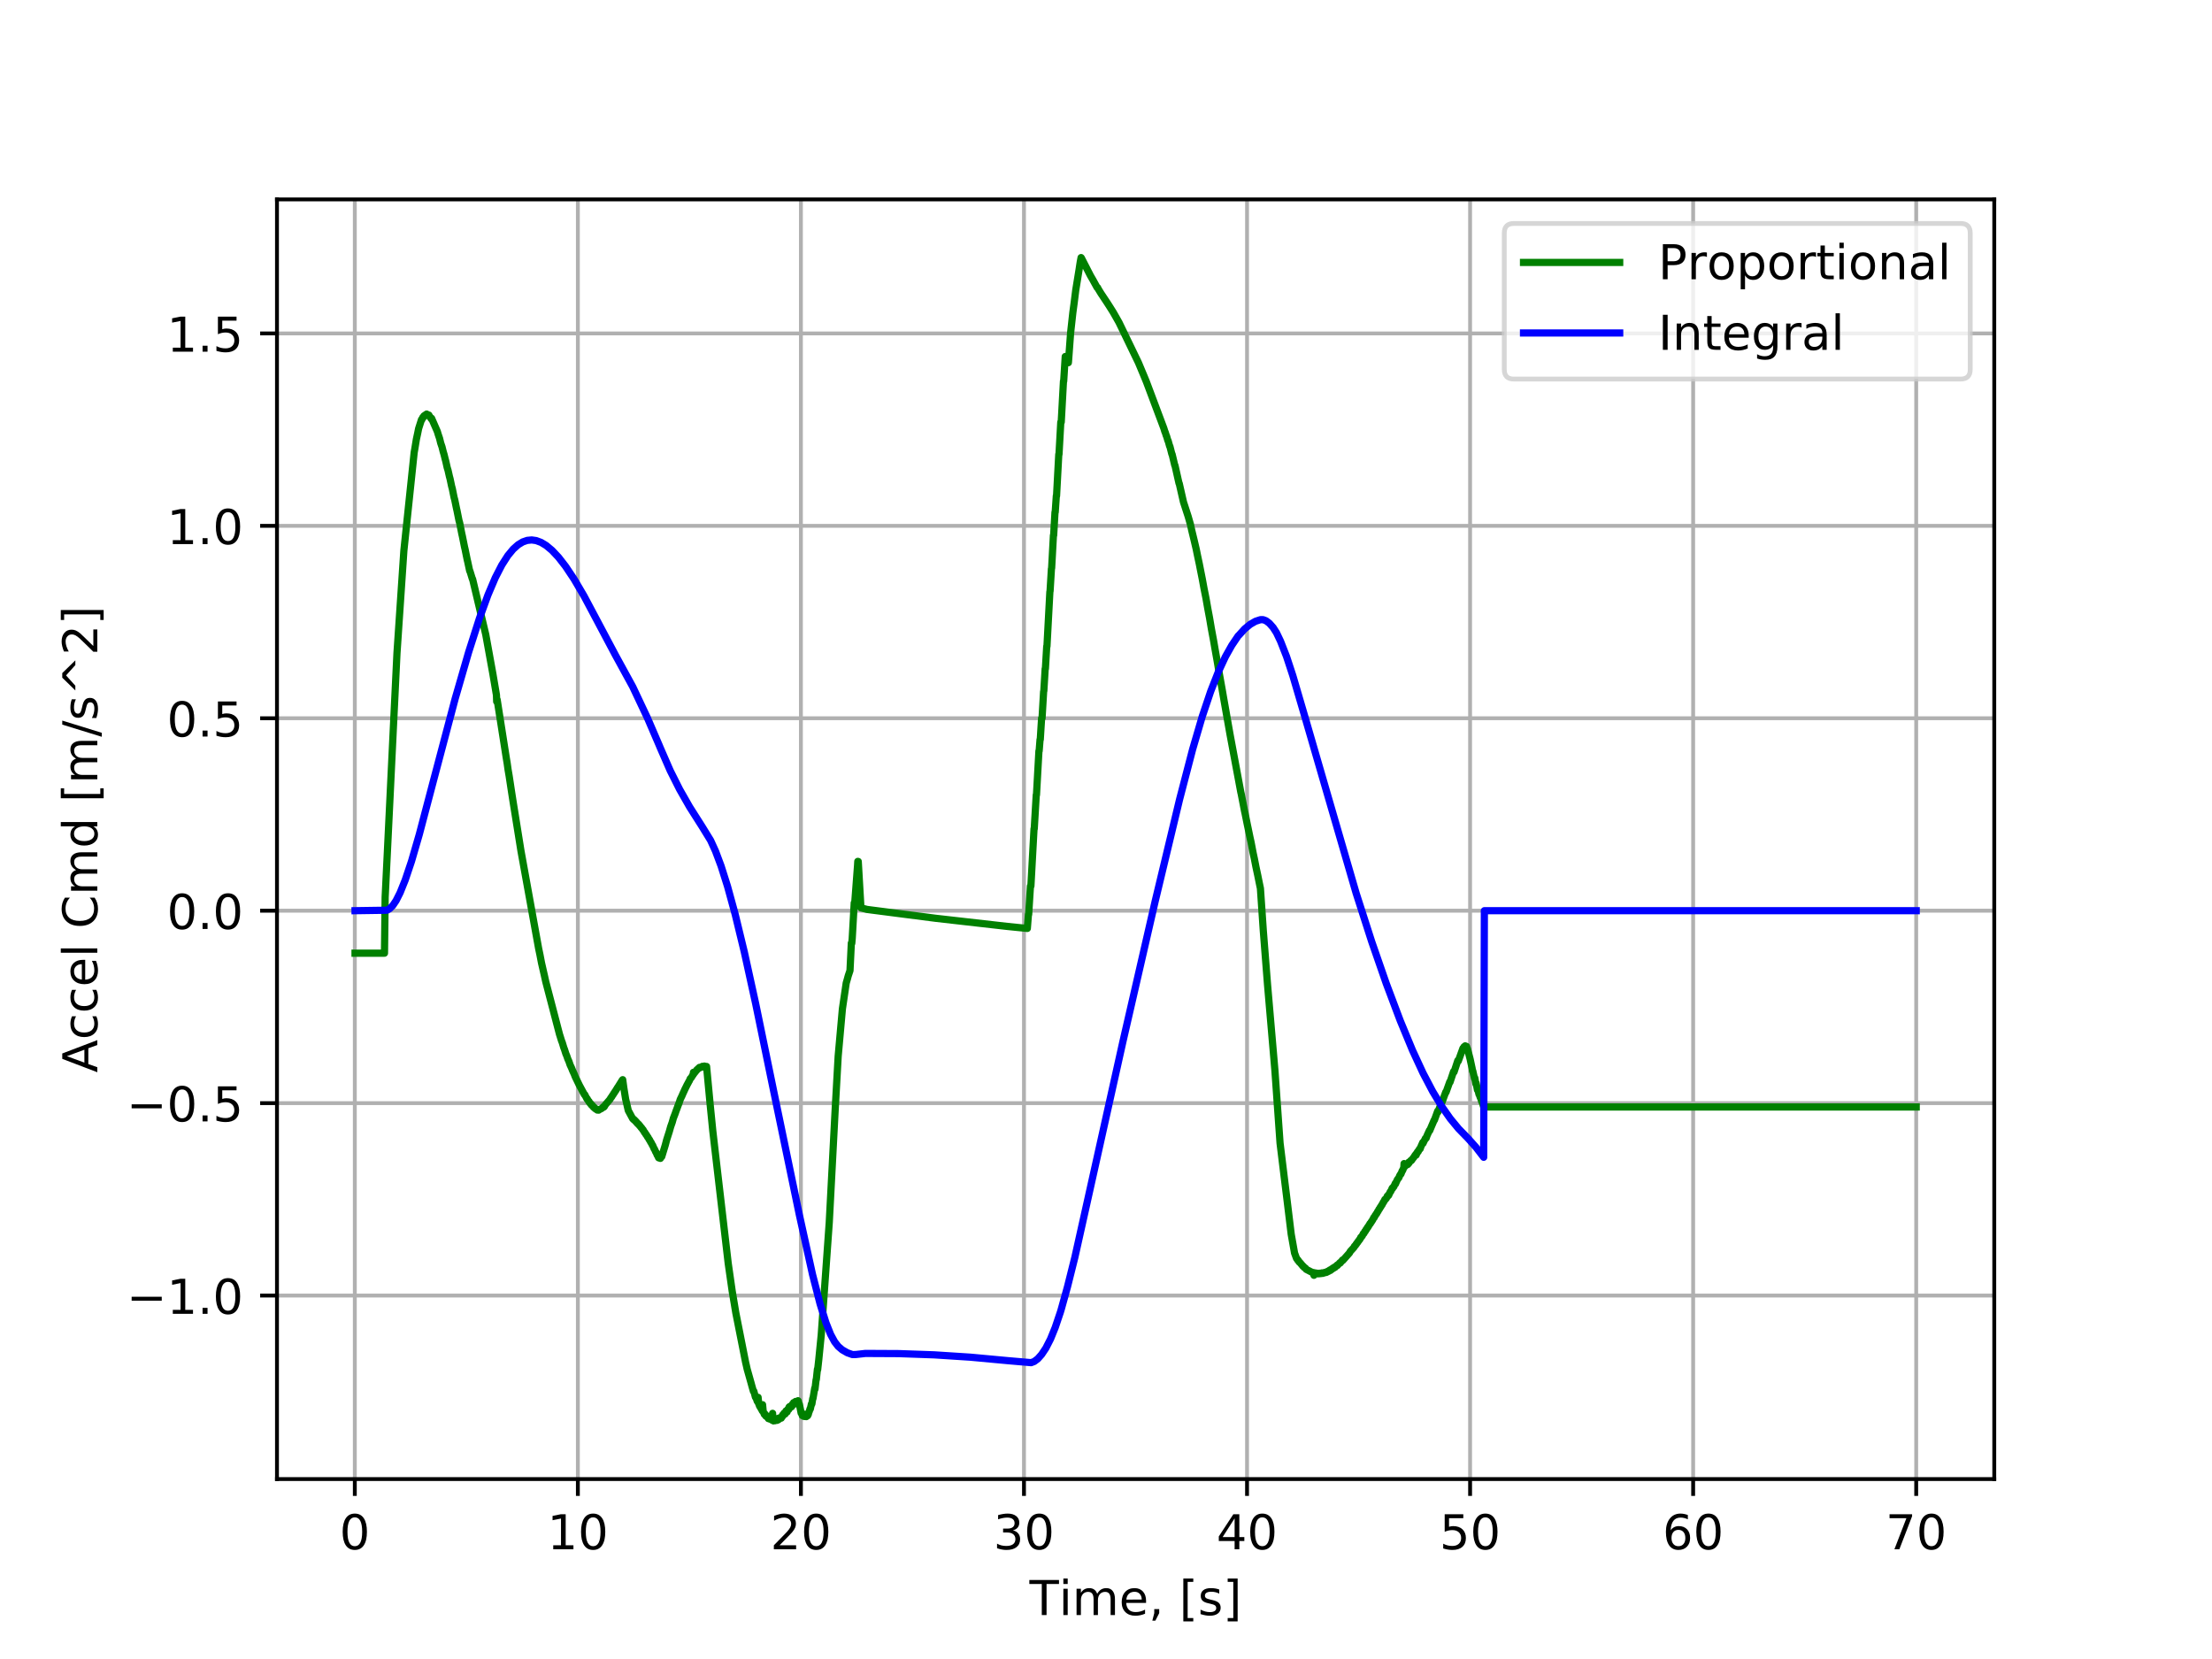 <?xml version="1.0" encoding="utf-8" standalone="no"?>
<!DOCTYPE svg PUBLIC "-//W3C//DTD SVG 1.1//EN"
  "http://www.w3.org/Graphics/SVG/1.1/DTD/svg11.dtd">
<!-- Created with matplotlib (http://matplotlib.org/) -->
<svg height="345pt" version="1.1" viewBox="0 0 460 345" width="460pt" xmlns="http://www.w3.org/2000/svg" xmlns:xlink="http://www.w3.org/1999/xlink">
 <defs>
  <style type="text/css">
*{stroke-linecap:butt;stroke-linejoin:round;}
  </style>
 </defs>
 <g id="figure_1">
  <g id="patch_1">
   <path d="M 0 345.6 
L 460.8 345.6 
L 460.8 0 
L 0 0 
z
" style="fill:#ffffff;"/>
  </g>
  <g id="axes_1">
   <g id="patch_2">
    <path d="M 57.6 307.584 
L 414.72 307.584 
L 414.72 41.472 
L 57.6 41.472 
z
" style="fill:#ffffff;"/>
   </g>
   <g id="matplotlib.axis_1">
    <g id="xtick_1">
     <g id="line2d_1">
      <path clip-path="url(#p15a2ce42c5)" d="M 73.786 307.584 
L 73.786 41.472 
" style="fill:none;stroke:#b0b0b0;stroke-linecap:square;stroke-width:0.8;"/>
     </g>
     <g id="line2d_2">
      <defs>
       <path d="M 0 0 
L 0 3.5 
" id="m5e28406393" style="stroke:#000000;stroke-width:0.8;"/>
      </defs>
      <g>
       <use style="stroke:#000000;stroke-width:0.8;" x="73.786" xlink:href="#m5e28406393" y="307.584"/>
      </g>
     </g>
     <g id="text_1">
      <!-- 0 -->
      <defs>
       <path d="M 31.781 66.406 
Q 24.172 66.406 20.328 58.906 
Q 16.5 51.422 16.5 36.375 
Q 16.5 21.391 20.328 13.891 
Q 24.172 6.391 31.781 6.391 
Q 39.453 6.391 43.281 13.891 
Q 47.125 21.391 47.125 36.375 
Q 47.125 51.422 43.281 58.906 
Q 39.453 66.406 31.781 66.406 
z
M 31.781 74.219 
Q 44.047 74.219 50.516 64.516 
Q 56.984 54.828 56.984 36.375 
Q 56.984 17.969 50.516 8.266 
Q 44.047 -1.422 31.781 -1.422 
Q 19.531 -1.422 13.062 8.266 
Q 6.594 17.969 6.594 36.375 
Q 6.594 54.828 13.062 64.516 
Q 19.531 74.219 31.781 74.219 
z
" id="DejaVuSans-30"/>
      </defs>
      <g transform="translate(70.605 322.182)scale(0.1 -0.1)">
       <use xlink:href="#DejaVuSans-30"/>
      </g>
     </g>
    </g>
    <g id="xtick_2">
     <g id="line2d_3">
      <path clip-path="url(#p15a2ce42c5)" d="M 120.172 307.584 
L 120.172 41.472 
" style="fill:none;stroke:#b0b0b0;stroke-linecap:square;stroke-width:0.8;"/>
     </g>
     <g id="line2d_4">
      <g>
       <use style="stroke:#000000;stroke-width:0.8;" x="120.172" xlink:href="#m5e28406393" y="307.584"/>
      </g>
     </g>
     <g id="text_2">
      <!-- 10 -->
      <defs>
       <path d="M 12.406 8.297 
L 28.516 8.297 
L 28.516 63.922 
L 10.984 60.406 
L 10.984 69.391 
L 28.422 72.906 
L 38.281 72.906 
L 38.281 8.297 
L 54.391 8.297 
L 54.391 0 
L 12.406 0 
z
" id="DejaVuSans-31"/>
      </defs>
      <g transform="translate(113.81 322.182)scale(0.1 -0.1)">
       <use xlink:href="#DejaVuSans-31"/>
       <use x="63.623" xlink:href="#DejaVuSans-30"/>
      </g>
     </g>
    </g>
    <g id="xtick_3">
     <g id="line2d_5">
      <path clip-path="url(#p15a2ce42c5)" d="M 166.558 307.584 
L 166.558 41.472 
" style="fill:none;stroke:#b0b0b0;stroke-linecap:square;stroke-width:0.8;"/>
     </g>
     <g id="line2d_6">
      <g>
       <use style="stroke:#000000;stroke-width:0.8;" x="166.558" xlink:href="#m5e28406393" y="307.584"/>
      </g>
     </g>
     <g id="text_3">
      <!-- 20 -->
      <defs>
       <path d="M 19.188 8.297 
L 53.609 8.297 
L 53.609 0 
L 7.328 0 
L 7.328 8.297 
Q 12.938 14.109 22.625 23.891 
Q 32.328 33.688 34.812 36.531 
Q 39.547 41.844 41.422 45.531 
Q 43.312 49.219 43.312 52.781 
Q 43.312 58.594 39.234 62.25 
Q 35.156 65.922 28.609 65.922 
Q 23.969 65.922 18.812 64.312 
Q 13.672 62.703 7.812 59.422 
L 7.812 69.391 
Q 13.766 71.781 18.938 73 
Q 24.125 74.219 28.422 74.219 
Q 39.75 74.219 46.484 68.547 
Q 53.219 62.891 53.219 53.422 
Q 53.219 48.922 51.531 44.891 
Q 49.859 40.875 45.406 35.406 
Q 44.188 33.984 37.641 27.219 
Q 31.109 20.453 19.188 8.297 
z
" id="DejaVuSans-32"/>
      </defs>
      <g transform="translate(160.196 322.182)scale(0.1 -0.1)">
       <use xlink:href="#DejaVuSans-32"/>
       <use x="63.623" xlink:href="#DejaVuSans-30"/>
      </g>
     </g>
    </g>
    <g id="xtick_4">
     <g id="line2d_7">
      <path clip-path="url(#p15a2ce42c5)" d="M 212.944 307.584 
L 212.944 41.472 
" style="fill:none;stroke:#b0b0b0;stroke-linecap:square;stroke-width:0.8;"/>
     </g>
     <g id="line2d_8">
      <g>
       <use style="stroke:#000000;stroke-width:0.8;" x="212.944" xlink:href="#m5e28406393" y="307.584"/>
      </g>
     </g>
     <g id="text_4">
      <!-- 30 -->
      <defs>
       <path d="M 40.578 39.312 
Q 47.656 37.797 51.625 33 
Q 55.609 28.219 55.609 21.188 
Q 55.609 10.406 48.188 4.484 
Q 40.766 -1.422 27.094 -1.422 
Q 22.516 -1.422 17.656 -0.516 
Q 12.797 0.391 7.625 2.203 
L 7.625 11.719 
Q 11.719 9.328 16.594 8.109 
Q 21.484 6.891 26.812 6.891 
Q 36.078 6.891 40.938 10.547 
Q 45.797 14.203 45.797 21.188 
Q 45.797 27.641 41.281 31.266 
Q 36.766 34.906 28.719 34.906 
L 20.219 34.906 
L 20.219 43.016 
L 29.109 43.016 
Q 36.375 43.016 40.234 45.922 
Q 44.094 48.828 44.094 54.297 
Q 44.094 59.906 40.109 62.906 
Q 36.141 65.922 28.719 65.922 
Q 24.656 65.922 20.016 65.031 
Q 15.375 64.156 9.812 62.312 
L 9.812 71.094 
Q 15.438 72.656 20.344 73.438 
Q 25.25 74.219 29.594 74.219 
Q 40.828 74.219 47.359 69.109 
Q 53.906 64.016 53.906 55.328 
Q 53.906 49.266 50.438 45.094 
Q 46.969 40.922 40.578 39.312 
z
" id="DejaVuSans-33"/>
      </defs>
      <g transform="translate(206.581 322.182)scale(0.1 -0.1)">
       <use xlink:href="#DejaVuSans-33"/>
       <use x="63.623" xlink:href="#DejaVuSans-30"/>
      </g>
     </g>
    </g>
    <g id="xtick_5">
     <g id="line2d_9">
      <path clip-path="url(#p15a2ce42c5)" d="M 259.33 307.584 
L 259.33 41.472 
" style="fill:none;stroke:#b0b0b0;stroke-linecap:square;stroke-width:0.8;"/>
     </g>
     <g id="line2d_10">
      <g>
       <use style="stroke:#000000;stroke-width:0.8;" x="259.33" xlink:href="#m5e28406393" y="307.584"/>
      </g>
     </g>
     <g id="text_5">
      <!-- 40 -->
      <defs>
       <path d="M 37.797 64.312 
L 12.891 25.391 
L 37.797 25.391 
z
M 35.203 72.906 
L 47.609 72.906 
L 47.609 25.391 
L 58.016 25.391 
L 58.016 17.188 
L 47.609 17.188 
L 47.609 0 
L 37.797 0 
L 37.797 17.188 
L 4.891 17.188 
L 4.891 26.703 
z
" id="DejaVuSans-34"/>
      </defs>
      <g transform="translate(252.967 322.182)scale(0.1 -0.1)">
       <use xlink:href="#DejaVuSans-34"/>
       <use x="63.623" xlink:href="#DejaVuSans-30"/>
      </g>
     </g>
    </g>
    <g id="xtick_6">
     <g id="line2d_11">
      <path clip-path="url(#p15a2ce42c5)" d="M 305.716 307.584 
L 305.716 41.472 
" style="fill:none;stroke:#b0b0b0;stroke-linecap:square;stroke-width:0.8;"/>
     </g>
     <g id="line2d_12">
      <g>
       <use style="stroke:#000000;stroke-width:0.8;" x="305.716" xlink:href="#m5e28406393" y="307.584"/>
      </g>
     </g>
     <g id="text_6">
      <!-- 50 -->
      <defs>
       <path d="M 10.797 72.906 
L 49.516 72.906 
L 49.516 64.594 
L 19.828 64.594 
L 19.828 46.734 
Q 21.969 47.469 24.109 47.828 
Q 26.266 48.188 28.422 48.188 
Q 40.625 48.188 47.75 41.5 
Q 54.891 34.812 54.891 23.391 
Q 54.891 11.625 47.562 5.094 
Q 40.234 -1.422 26.906 -1.422 
Q 22.312 -1.422 17.547 -0.641 
Q 12.797 0.141 7.719 1.703 
L 7.719 11.625 
Q 12.109 9.234 16.797 8.062 
Q 21.484 6.891 26.703 6.891 
Q 35.156 6.891 40.078 11.328 
Q 45.016 15.766 45.016 23.391 
Q 45.016 31 40.078 35.438 
Q 35.156 39.891 26.703 39.891 
Q 22.75 39.891 18.812 39.016 
Q 14.891 38.141 10.797 36.281 
z
" id="DejaVuSans-35"/>
      </defs>
      <g transform="translate(299.353 322.182)scale(0.1 -0.1)">
       <use xlink:href="#DejaVuSans-35"/>
       <use x="63.623" xlink:href="#DejaVuSans-30"/>
      </g>
     </g>
    </g>
    <g id="xtick_7">
     <g id="line2d_13">
      <path clip-path="url(#p15a2ce42c5)" d="M 352.101 307.584 
L 352.101 41.472 
" style="fill:none;stroke:#b0b0b0;stroke-linecap:square;stroke-width:0.8;"/>
     </g>
     <g id="line2d_14">
      <g>
       <use style="stroke:#000000;stroke-width:0.8;" x="352.101" xlink:href="#m5e28406393" y="307.584"/>
      </g>
     </g>
     <g id="text_7">
      <!-- 60 -->
      <defs>
       <path d="M 33.016 40.375 
Q 26.375 40.375 22.484 35.828 
Q 18.609 31.297 18.609 23.391 
Q 18.609 15.531 22.484 10.953 
Q 26.375 6.391 33.016 6.391 
Q 39.656 6.391 43.531 10.953 
Q 47.406 15.531 47.406 23.391 
Q 47.406 31.297 43.531 35.828 
Q 39.656 40.375 33.016 40.375 
z
M 52.594 71.297 
L 52.594 62.312 
Q 48.875 64.062 45.094 64.984 
Q 41.312 65.922 37.594 65.922 
Q 27.828 65.922 22.672 59.328 
Q 17.531 52.734 16.797 39.406 
Q 19.672 43.656 24.016 45.922 
Q 28.375 48.188 33.594 48.188 
Q 44.578 48.188 50.953 41.516 
Q 57.328 34.859 57.328 23.391 
Q 57.328 12.156 50.688 5.359 
Q 44.047 -1.422 33.016 -1.422 
Q 20.359 -1.422 13.672 8.266 
Q 6.984 17.969 6.984 36.375 
Q 6.984 53.656 15.188 63.938 
Q 23.391 74.219 37.203 74.219 
Q 40.922 74.219 44.703 73.484 
Q 48.484 72.75 52.594 71.297 
z
" id="DejaVuSans-36"/>
      </defs>
      <g transform="translate(345.739 322.182)scale(0.1 -0.1)">
       <use xlink:href="#DejaVuSans-36"/>
       <use x="63.623" xlink:href="#DejaVuSans-30"/>
      </g>
     </g>
    </g>
    <g id="xtick_8">
     <g id="line2d_15">
      <path clip-path="url(#p15a2ce42c5)" d="M 398.487 307.584 
L 398.487 41.472 
" style="fill:none;stroke:#b0b0b0;stroke-linecap:square;stroke-width:0.8;"/>
     </g>
     <g id="line2d_16">
      <g>
       <use style="stroke:#000000;stroke-width:0.8;" x="398.487" xlink:href="#m5e28406393" y="307.584"/>
      </g>
     </g>
     <g id="text_8">
      <!-- 70 -->
      <defs>
       <path d="M 8.203 72.906 
L 55.078 72.906 
L 55.078 68.703 
L 28.609 0 
L 18.312 0 
L 43.219 64.594 
L 8.203 64.594 
z
" id="DejaVuSans-37"/>
      </defs>
      <g transform="translate(392.125 322.182)scale(0.1 -0.1)">
       <use xlink:href="#DejaVuSans-37"/>
       <use x="63.623" xlink:href="#DejaVuSans-30"/>
      </g>
     </g>
    </g>
    <g id="text_9">
     <!-- Time, [s] -->
     <defs>
      <path d="M -0.297 72.906 
L 61.375 72.906 
L 61.375 64.594 
L 35.5 64.594 
L 35.5 0 
L 25.594 0 
L 25.594 64.594 
L -0.297 64.594 
z
" id="DejaVuSans-54"/>
      <path d="M 9.422 54.688 
L 18.406 54.688 
L 18.406 0 
L 9.422 0 
z
M 9.422 75.984 
L 18.406 75.984 
L 18.406 64.594 
L 9.422 64.594 
z
" id="DejaVuSans-69"/>
      <path d="M 52 44.188 
Q 55.375 50.25 60.062 53.125 
Q 64.75 56 71.094 56 
Q 79.641 56 84.281 50.016 
Q 88.922 44.047 88.922 33.016 
L 88.922 0 
L 79.891 0 
L 79.891 32.719 
Q 79.891 40.578 77.094 44.375 
Q 74.312 48.188 68.609 48.188 
Q 61.625 48.188 57.562 43.547 
Q 53.516 38.922 53.516 30.906 
L 53.516 0 
L 44.484 0 
L 44.484 32.719 
Q 44.484 40.625 41.703 44.406 
Q 38.922 48.188 33.109 48.188 
Q 26.219 48.188 22.156 43.531 
Q 18.109 38.875 18.109 30.906 
L 18.109 0 
L 9.078 0 
L 9.078 54.688 
L 18.109 54.688 
L 18.109 46.188 
Q 21.188 51.219 25.484 53.609 
Q 29.781 56 35.688 56 
Q 41.656 56 45.828 52.969 
Q 50 49.953 52 44.188 
z
" id="DejaVuSans-6d"/>
      <path d="M 56.203 29.594 
L 56.203 25.203 
L 14.891 25.203 
Q 15.484 15.922 20.484 11.062 
Q 25.484 6.203 34.422 6.203 
Q 39.594 6.203 44.453 7.469 
Q 49.312 8.734 54.109 11.281 
L 54.109 2.781 
Q 49.266 0.734 44.188 -0.344 
Q 39.109 -1.422 33.891 -1.422 
Q 20.797 -1.422 13.156 6.188 
Q 5.516 13.812 5.516 26.812 
Q 5.516 40.234 12.766 48.109 
Q 20.016 56 32.328 56 
Q 43.359 56 49.781 48.891 
Q 56.203 41.797 56.203 29.594 
z
M 47.219 32.234 
Q 47.125 39.594 43.094 43.984 
Q 39.062 48.391 32.422 48.391 
Q 24.906 48.391 20.391 44.141 
Q 15.875 39.891 15.188 32.172 
z
" id="DejaVuSans-65"/>
      <path d="M 11.719 12.406 
L 22.016 12.406 
L 22.016 4 
L 14.016 -11.625 
L 7.719 -11.625 
L 11.719 4 
z
" id="DejaVuSans-2c"/>
      <path id="DejaVuSans-20"/>
      <path d="M 8.594 75.984 
L 29.297 75.984 
L 29.297 69 
L 17.578 69 
L 17.578 -6.203 
L 29.297 -6.203 
L 29.297 -13.188 
L 8.594 -13.188 
z
" id="DejaVuSans-5b"/>
      <path d="M 44.281 53.078 
L 44.281 44.578 
Q 40.484 46.531 36.375 47.5 
Q 32.281 48.484 27.875 48.484 
Q 21.188 48.484 17.844 46.438 
Q 14.5 44.391 14.5 40.281 
Q 14.5 37.156 16.891 35.375 
Q 19.281 33.594 26.516 31.984 
L 29.594 31.297 
Q 39.156 29.25 43.188 25.516 
Q 47.219 21.781 47.219 15.094 
Q 47.219 7.469 41.188 3.016 
Q 35.156 -1.422 24.609 -1.422 
Q 20.219 -1.422 15.453 -0.562 
Q 10.688 0.297 5.422 2 
L 5.422 11.281 
Q 10.406 8.688 15.234 7.391 
Q 20.062 6.109 24.812 6.109 
Q 31.156 6.109 34.562 8.281 
Q 37.984 10.453 37.984 14.406 
Q 37.984 18.062 35.516 20.016 
Q 33.062 21.969 24.703 23.781 
L 21.578 24.516 
Q 13.234 26.266 9.516 29.906 
Q 5.812 33.547 5.812 39.891 
Q 5.812 47.609 11.281 51.797 
Q 16.75 56 26.812 56 
Q 31.781 56 36.172 55.266 
Q 40.578 54.547 44.281 53.078 
z
" id="DejaVuSans-73"/>
      <path d="M 30.422 75.984 
L 30.422 -13.188 
L 9.719 -13.188 
L 9.719 -6.203 
L 21.391 -6.203 
L 21.391 69 
L 9.719 69 
L 9.719 75.984 
z
" id="DejaVuSans-5d"/>
     </defs>
     <g transform="translate(214.088 335.861)scale(0.1 -0.1)">
      <use xlink:href="#DejaVuSans-54"/>
      <use x="61.037" xlink:href="#DejaVuSans-69"/>
      <use x="88.82" xlink:href="#DejaVuSans-6d"/>
      <use x="186.232" xlink:href="#DejaVuSans-65"/>
      <use x="247.756" xlink:href="#DejaVuSans-2c"/>
      <use x="279.543" xlink:href="#DejaVuSans-20"/>
      <use x="311.33" xlink:href="#DejaVuSans-5b"/>
      <use x="350.344" xlink:href="#DejaVuSans-73"/>
      <use x="402.443" xlink:href="#DejaVuSans-5d"/>
     </g>
    </g>
   </g>
   <g id="matplotlib.axis_2">
    <g id="ytick_1">
     <g id="line2d_17">
      <path clip-path="url(#p15a2ce42c5)" d="M 57.6 269.418 
L 414.72 269.418 
" style="fill:none;stroke:#b0b0b0;stroke-linecap:square;stroke-width:0.8;"/>
     </g>
     <g id="line2d_18">
      <defs>
       <path d="M 0 0 
L -3.5 0 
" id="m81b549d49e" style="stroke:#000000;stroke-width:0.8;"/>
      </defs>
      <g>
       <use style="stroke:#000000;stroke-width:0.8;" x="57.6" xlink:href="#m81b549d49e" y="269.418"/>
      </g>
     </g>
     <g id="text_10">
      <!-- −1.0 -->
      <defs>
       <path d="M 10.594 35.5 
L 73.188 35.5 
L 73.188 27.203 
L 10.594 27.203 
z
" id="DejaVuSans-2212"/>
       <path d="M 10.688 12.406 
L 21 12.406 
L 21 0 
L 10.688 0 
z
" id="DejaVuSans-2e"/>
      </defs>
      <g transform="translate(26.317 273.217)scale(0.1 -0.1)">
       <use xlink:href="#DejaVuSans-2212"/>
       <use x="83.789" xlink:href="#DejaVuSans-31"/>
       <use x="147.412" xlink:href="#DejaVuSans-2e"/>
       <use x="179.199" xlink:href="#DejaVuSans-30"/>
      </g>
     </g>
    </g>
    <g id="ytick_2">
     <g id="line2d_19">
      <path clip-path="url(#p15a2ce42c5)" d="M 57.6 229.401 
L 414.72 229.401 
" style="fill:none;stroke:#b0b0b0;stroke-linecap:square;stroke-width:0.8;"/>
     </g>
     <g id="line2d_20">
      <g>
       <use style="stroke:#000000;stroke-width:0.8;" x="57.6" xlink:href="#m81b549d49e" y="229.401"/>
      </g>
     </g>
     <g id="text_11">
      <!-- −0.5 -->
      <g transform="translate(26.317 233.201)scale(0.1 -0.1)">
       <use xlink:href="#DejaVuSans-2212"/>
       <use x="83.789" xlink:href="#DejaVuSans-30"/>
       <use x="147.412" xlink:href="#DejaVuSans-2e"/>
       <use x="179.199" xlink:href="#DejaVuSans-35"/>
      </g>
     </g>
    </g>
    <g id="ytick_3">
     <g id="line2d_21">
      <path clip-path="url(#p15a2ce42c5)" d="M 57.6 189.385 
L 414.72 189.385 
" style="fill:none;stroke:#b0b0b0;stroke-linecap:square;stroke-width:0.8;"/>
     </g>
     <g id="line2d_22">
      <g>
       <use style="stroke:#000000;stroke-width:0.8;" x="57.6" xlink:href="#m81b549d49e" y="189.385"/>
      </g>
     </g>
     <g id="text_12">
      <!-- 0.0 -->
      <g transform="translate(34.697 193.184)scale(0.1 -0.1)">
       <use xlink:href="#DejaVuSans-30"/>
       <use x="63.623" xlink:href="#DejaVuSans-2e"/>
       <use x="95.41" xlink:href="#DejaVuSans-30"/>
      </g>
     </g>
    </g>
    <g id="ytick_4">
     <g id="line2d_23">
      <path clip-path="url(#p15a2ce42c5)" d="M 57.6 149.369 
L 414.72 149.369 
" style="fill:none;stroke:#b0b0b0;stroke-linecap:square;stroke-width:0.8;"/>
     </g>
     <g id="line2d_24">
      <g>
       <use style="stroke:#000000;stroke-width:0.8;" x="57.6" xlink:href="#m81b549d49e" y="149.369"/>
      </g>
     </g>
     <g id="text_13">
      <!-- 0.5 -->
      <g transform="translate(34.697 153.168)scale(0.1 -0.1)">
       <use xlink:href="#DejaVuSans-30"/>
       <use x="63.623" xlink:href="#DejaVuSans-2e"/>
       <use x="95.41" xlink:href="#DejaVuSans-35"/>
      </g>
     </g>
    </g>
    <g id="ytick_5">
     <g id="line2d_25">
      <path clip-path="url(#p15a2ce42c5)" d="M 57.6 109.353 
L 414.72 109.353 
" style="fill:none;stroke:#b0b0b0;stroke-linecap:square;stroke-width:0.8;"/>
     </g>
     <g id="line2d_26">
      <g>
       <use style="stroke:#000000;stroke-width:0.8;" x="57.6" xlink:href="#m81b549d49e" y="109.353"/>
      </g>
     </g>
     <g id="text_14">
      <!-- 1.0 -->
      <g transform="translate(34.697 113.152)scale(0.1 -0.1)">
       <use xlink:href="#DejaVuSans-31"/>
       <use x="63.623" xlink:href="#DejaVuSans-2e"/>
       <use x="95.41" xlink:href="#DejaVuSans-30"/>
      </g>
     </g>
    </g>
    <g id="ytick_6">
     <g id="line2d_27">
      <path clip-path="url(#p15a2ce42c5)" d="M 57.6 69.336 
L 414.72 69.336 
" style="fill:none;stroke:#b0b0b0;stroke-linecap:square;stroke-width:0.8;"/>
     </g>
     <g id="line2d_28">
      <g>
       <use style="stroke:#000000;stroke-width:0.8;" x="57.6" xlink:href="#m81b549d49e" y="69.336"/>
      </g>
     </g>
     <g id="text_15">
      <!-- 1.5 -->
      <g transform="translate(34.697 73.135)scale(0.1 -0.1)">
       <use xlink:href="#DejaVuSans-31"/>
       <use x="63.623" xlink:href="#DejaVuSans-2e"/>
       <use x="95.41" xlink:href="#DejaVuSans-35"/>
      </g>
     </g>
    </g>
    <g id="text_16">
     <!-- Accel Cmd [m/s^2] -->
     <defs>
      <path d="M 34.188 63.188 
L 20.797 26.906 
L 47.609 26.906 
z
M 28.609 72.906 
L 39.797 72.906 
L 67.578 0 
L 57.328 0 
L 50.688 18.703 
L 17.828 18.703 
L 11.188 0 
L 0.781 0 
z
" id="DejaVuSans-41"/>
      <path d="M 48.781 52.594 
L 48.781 44.188 
Q 44.969 46.297 41.141 47.344 
Q 37.312 48.391 33.406 48.391 
Q 24.656 48.391 19.812 42.844 
Q 14.984 37.312 14.984 27.297 
Q 14.984 17.281 19.812 11.734 
Q 24.656 6.203 33.406 6.203 
Q 37.312 6.203 41.141 7.25 
Q 44.969 8.297 48.781 10.406 
L 48.781 2.094 
Q 45.016 0.344 40.984 -0.531 
Q 36.969 -1.422 32.422 -1.422 
Q 20.062 -1.422 12.781 6.344 
Q 5.516 14.109 5.516 27.297 
Q 5.516 40.672 12.859 48.328 
Q 20.219 56 33.016 56 
Q 37.156 56 41.109 55.141 
Q 45.062 54.297 48.781 52.594 
z
" id="DejaVuSans-63"/>
      <path d="M 9.422 75.984 
L 18.406 75.984 
L 18.406 0 
L 9.422 0 
z
" id="DejaVuSans-6c"/>
      <path d="M 64.406 67.281 
L 64.406 56.891 
Q 59.422 61.531 53.781 63.812 
Q 48.141 66.109 41.797 66.109 
Q 29.297 66.109 22.656 58.469 
Q 16.016 50.828 16.016 36.375 
Q 16.016 21.969 22.656 14.328 
Q 29.297 6.688 41.797 6.688 
Q 48.141 6.688 53.781 8.984 
Q 59.422 11.281 64.406 15.922 
L 64.406 5.609 
Q 59.234 2.094 53.438 0.328 
Q 47.656 -1.422 41.219 -1.422 
Q 24.656 -1.422 15.125 8.703 
Q 5.609 18.844 5.609 36.375 
Q 5.609 53.953 15.125 64.078 
Q 24.656 74.219 41.219 74.219 
Q 47.75 74.219 53.531 72.484 
Q 59.328 70.75 64.406 67.281 
z
" id="DejaVuSans-43"/>
      <path d="M 45.406 46.391 
L 45.406 75.984 
L 54.391 75.984 
L 54.391 0 
L 45.406 0 
L 45.406 8.203 
Q 42.578 3.328 38.25 0.953 
Q 33.938 -1.422 27.875 -1.422 
Q 17.969 -1.422 11.734 6.484 
Q 5.516 14.406 5.516 27.297 
Q 5.516 40.188 11.734 48.094 
Q 17.969 56 27.875 56 
Q 33.938 56 38.25 53.625 
Q 42.578 51.266 45.406 46.391 
z
M 14.797 27.297 
Q 14.797 17.391 18.875 11.75 
Q 22.953 6.109 30.078 6.109 
Q 37.203 6.109 41.297 11.75 
Q 45.406 17.391 45.406 27.297 
Q 45.406 37.203 41.297 42.844 
Q 37.203 48.484 30.078 48.484 
Q 22.953 48.484 18.875 42.844 
Q 14.797 37.203 14.797 27.297 
z
" id="DejaVuSans-64"/>
      <path d="M 25.391 72.906 
L 33.688 72.906 
L 8.297 -9.281 
L 0 -9.281 
z
" id="DejaVuSans-2f"/>
      <path d="M 46.688 72.906 
L 73.188 45.703 
L 63.375 45.703 
L 41.891 64.984 
L 20.406 45.703 
L 10.594 45.703 
L 37.109 72.906 
z
" id="DejaVuSans-5e"/>
     </defs>
     <g transform="translate(20.238 223.058)rotate(-90)scale(0.1 -0.1)">
      <use xlink:href="#DejaVuSans-41"/>
      <use x="68.393" xlink:href="#DejaVuSans-63"/>
      <use x="123.373" xlink:href="#DejaVuSans-63"/>
      <use x="178.354" xlink:href="#DejaVuSans-65"/>
      <use x="239.877" xlink:href="#DejaVuSans-6c"/>
      <use x="267.66" xlink:href="#DejaVuSans-20"/>
      <use x="299.447" xlink:href="#DejaVuSans-43"/>
      <use x="369.271" xlink:href="#DejaVuSans-6d"/>
      <use x="466.684" xlink:href="#DejaVuSans-64"/>
      <use x="530.16" xlink:href="#DejaVuSans-20"/>
      <use x="561.947" xlink:href="#DejaVuSans-5b"/>
      <use x="600.961" xlink:href="#DejaVuSans-6d"/>
      <use x="698.373" xlink:href="#DejaVuSans-2f"/>
      <use x="732.064" xlink:href="#DejaVuSans-73"/>
      <use x="784.164" xlink:href="#DejaVuSans-5e"/>
      <use x="867.953" xlink:href="#DejaVuSans-32"/>
      <use x="931.576" xlink:href="#DejaVuSans-5d"/>
     </g>
    </g>
   </g>
   <g id="line2d_29">
    <path clip-path="url(#p15a2ce42c5)" d="M 73.833 198.224 
L 79.956 198.224 
L 80.095 186.57 
L 80.559 177.135 
L 82.553 135.842 
L 83.991 114.476 
L 86.125 94.118 
L 86.264 93.332 
L 86.589 91.345 
L 86.867 90.063 
L 87.053 89.133 
L 87.656 87.241 
L 87.702 87.331 
L 87.934 86.777 
L 87.98 86.869 
L 88.166 86.484 
L 88.212 86.576 
L 88.351 86.354 
L 88.398 86.448 
L 88.537 86.229 
L 88.583 86.323 
L 88.583 86.323 
L 88.583 86.323 
L 88.723 86.107 
L 89.001 86.427 
L 89.047 86.275 
L 89.094 86.37 
L 89.14 86.466 
L 89.14 86.466 
L 89.14 86.466 
L 89.186 86.314 
L 89.233 86.41 
L 89.697 87.124 
L 89.743 86.976 
L 89.789 87.073 
L 90.949 89.735 
L 91.135 90.361 
L 91.413 91.179 
L 91.645 92.132 
L 91.923 92.945 
L 92.155 93.891 
L 92.341 94.507 
L 92.573 95.446 
L 92.712 95.961 
L 92.99 97.215 
L 93.176 97.822 
L 93.454 99.063 
L 93.593 99.57 
L 93.918 101.114 
L 94.057 101.616 
L 94.428 103.452 
L 94.567 103.947 
L 94.938 105.76 
L 95.031 106.156 
L 95.449 108.246 
L 95.588 108.728 
L 96.052 111.081 
L 96.144 111.465 
L 96.608 113.777 
L 96.701 114.154 
L 97.165 116.426 
L 97.258 116.797 
L 97.675 118.74 
L 97.721 118.741 
L 98.232 120.407 
L 98.278 120.417 
L 101.015 131.961 
L 102.499 140.153 
L 103.241 144.544 
L 103.288 145.896 
L 103.381 145.473 
L 105.282 157.601 
L 105.468 158.721 
L 105.653 160.032 
L 105.885 161.396 
L 106.396 164.767 
L 106.72 166.845 
L 107.138 169.448 
L 107.648 172.632 
L 108.344 176.985 
L 112.008 197.227 
L 112.287 198.554 
L 112.611 200.246 
L 113.214 202.884 
L 113.493 204.144 
L 116.369 215.152 
L 116.461 215.423 
L 116.786 216.469 
L 116.925 216.808 
L 117.25 217.885 
L 117.389 218.237 
L 117.667 219.117 
L 117.853 219.549 
L 118.085 220.22 
L 118.317 220.74 
L 118.549 221.431 
L 118.873 222.126 
L 119.059 222.601 
L 119.43 223.407 
L 119.616 223.9 
L 120.497 225.717 
L 121.564 227.683 
L 121.61 227.63 
L 121.657 227.737 
L 122.074 228.544 
L 122.12 228.492 
L 122.167 228.6 
L 122.445 229.088 
L 122.491 229.036 
L 122.538 229.144 
L 122.77 229.526 
L 122.816 229.475 
L 122.863 229.584 
L 123.048 229.859 
L 123.187 229.866 
L 123.419 230.253 
L 123.558 230.262 
L 123.744 230.54 
L 123.883 230.551 
L 124.022 230.721 
L 124.161 230.732 
L 124.208 230.843 
L 124.254 230.793 
L 124.44 230.757 
L 124.486 230.867 
L 124.532 230.819 
L 124.857 230.639 
L 125.135 230.51 
L 125.507 230.129 
L 125.553 230.24 
L 125.599 230.193 
L 125.692 230.099 
L 125.878 229.752 
L 126.852 228.621 
L 127.037 228.28 
L 127.176 228.144 
L 127.362 227.805 
L 127.455 227.715 
L 127.64 227.377 
L 127.733 227.288 
L 127.919 226.952 
L 128.011 226.863 
L 128.197 226.528 
L 128.243 226.484 
L 128.429 226.151 
L 128.522 226.063 
L 128.707 225.731 
L 128.754 225.687 
L 128.939 225.356 
L 128.986 225.313 
L 129.171 224.983 
L 129.217 224.94 
L 129.403 224.612 
L 129.496 224.527 
L 129.728 226.234 
L 130.099 228.54 
L 130.655 230.939 
L 131.583 232.657 
L 131.629 232.606 
L 131.676 232.713 
L 131.815 232.879 
L 131.954 232.892 
L 132.14 233.178 
L 132.186 233.132 
L 132.372 233.428 
L 132.418 233.385 
L 132.604 233.691 
L 132.65 233.65 
L 132.789 233.847 
L 132.836 233.808 
L 133.021 234.132 
L 133.067 234.096 
L 133.346 234.521 
L 133.392 234.489 
L 133.67 234.936 
L 133.717 234.908 
L 134.042 235.511 
L 134.088 235.487 
L 134.366 235.984 
L 134.413 235.963 
L 134.691 236.483 
L 134.737 236.467 
L 135.016 237.009 
L 135.062 236.997 
L 135.34 237.564 
L 135.387 237.555 
L 135.665 238.146 
L 135.711 238.142 
L 136.036 238.916 
L 136.083 238.916 
L 136.361 239.563 
L 136.407 239.567 
L 136.686 240.24 
L 136.732 240.249 
L 136.964 240.776 
L 137.335 240.894 
L 137.567 240.515 
L 137.613 240.535 
L 138.355 238.106 
L 138.634 237.04 
L 139.19 235.299 
L 139.469 234.304 
L 139.793 233.388 
L 140.025 232.554 
L 140.396 231.6 
L 140.582 231.059 
L 140.814 230.444 
L 140.999 229.931 
L 141.231 229.349 
L 141.463 228.626 
L 141.834 227.86 
L 142.02 227.415 
L 142.252 226.92 
L 142.437 226.502 
L 142.669 226.045 
L 142.855 225.658 
L 143.087 225.237 
L 143.272 224.881 
L 143.319 224.835 
L 143.551 224.293 
L 143.736 224.135 
L 143.922 223.826 
L 144.061 223.567 
L 144.154 223.505 
L 144.2 222.994 
L 144.246 223.285 
L 144.339 223.227 
L 144.478 222.992 
L 144.571 222.946 
L 144.71 222.719 
L 144.757 222.701 
L 144.896 222.49 
L 144.989 222.459 
L 145.128 222.269 
L 145.174 222.27 
L 145.313 222.113 
L 145.406 222.119 
L 145.452 221.972 
L 145.545 222.034 
L 145.592 222.043 
L 145.731 221.911 
L 146.009 221.896 
L 146.055 221.752 
L 146.148 221.789 
L 146.241 221.892 
L 146.287 221.754 
L 146.427 221.832 
L 146.473 221.695 
L 146.566 221.764 
L 146.659 221.878 
L 146.705 221.748 
L 146.798 221.817 
L 146.89 221.903 
L 146.937 221.776 
L 147.679 229.67 
L 148.236 235.243 
L 151.436 262.722 
L 152.271 268.547 
L 152.689 271.04 
L 153.013 272.991 
L 155.054 283.308 
L 155.194 283.902 
L 155.379 284.724 
L 156.168 287.523 
L 156.353 288.201 
L 156.678 289.345 
L 156.724 289.318 
L 156.771 289.318 
L 157.095 290.554 
L 157.142 290.345 
L 157.188 290.547 
L 157.466 291.384 
L 157.559 291.395 
L 157.606 291.608 
L 157.652 290.585 
L 157.652 290.585 
L 157.652 290.585 
L 157.791 291.967 
L 157.977 292.447 
L 158.023 292.485 
L 158.162 292.752 
L 158.209 292.794 
L 158.348 293.073 
L 158.394 293.12 
L 158.533 293.412 
L 158.58 292.113 
L 158.58 292.113 
L 158.58 292.113 
L 158.719 293.576 
L 158.951 294.128 
L 158.997 293.946 
L 159.044 294.01 
L 159.229 294.428 
L 159.275 294.501 
L 159.322 294.322 
L 159.368 294.394 
L 159.647 294.813 
L 159.693 294.641 
L 159.739 294.725 
L 159.786 295.009 
L 159.878 294.924 
L 159.925 295.014 
L 159.971 294.844 
L 160.018 294.933 
L 160.11 295.123 
L 160.157 294.957 
L 160.203 295.052 
L 160.25 295.152 
L 160.296 294.987 
L 160.342 295.086 
L 160.574 295.351 
L 160.621 295.193 
L 160.667 293.911 
L 160.667 293.911 
L 160.667 293.911 
L 160.713 295.415 
L 160.806 295.371 
L 160.853 295.488 
L 160.899 295.134 
L 160.945 295.25 
L 161.038 295.361 
L 161.085 295.207 
L 161.131 295.326 
L 161.177 295.449 
L 161.224 295.097 
L 161.27 295.22 
L 161.316 295.347 
L 161.363 295.197 
L 161.456 295.255 
L 161.502 295.107 
L 161.548 295.238 
L 161.595 295.374 
L 161.641 295.028 
L 161.688 295.163 
L 161.734 295.303 
L 161.78 294.959 
L 161.827 295.098 
L 161.873 295.243 
L 161.966 294.895 
L 162.012 295.038 
L 162.244 294.812 
L 162.291 294.966 
L 162.337 294.921 
L 162.43 294.745 
L 162.476 294.909 
L 162.662 294.413 
L 162.708 294.576 
L 162.754 294.243 
L 162.847 294.371 
L 163.033 293.893 
L 163.079 294.061 
L 163.218 293.878 
L 163.265 294.059 
L 163.45 293.407 
L 163.497 293.589 
L 163.543 293.57 
L 163.636 293.438 
L 163.682 293.633 
L 163.868 293.012 
L 163.914 293.208 
L 164.007 292.881 
L 164.053 293.085 
L 164.1 292.596 
L 164.192 292.79 
L 164.239 292.478 
L 164.285 292.684 
L 164.378 292.591 
L 164.424 292.413 
L 164.424 292.413 
L 164.424 292.413 
L 164.471 292.628 
L 164.471 292.628 
L 164.471 292.628 
L 164.563 292.327 
L 164.61 292.551 
L 164.61 292.551 
L 164.61 292.551 
L 164.795 292 
L 164.842 292.227 
L 164.842 292.227 
L 164.842 292.227 
L 165.027 291.688 
L 165.12 291.946 
L 165.166 291.865 
L 165.213 291.696 
L 165.213 291.696 
L 165.213 291.696 
L 165.259 291.938 
L 165.259 291.938 
L 165.259 291.938 
L 165.306 291.645 
L 165.352 291.676 
L 165.398 291.929 
L 165.445 291.441 
L 165.491 291.687 
L 165.538 291.73 
L 165.584 291.445 
L 165.677 291.548 
L 165.816 291.458 
L 165.862 291.509 
L 165.955 291.288 
L 166.001 291.342 
L 166.187 292.108 
L 166.233 292.032 
L 166.419 292.933 
L 166.604 293.87 
L 166.651 293.805 
L 166.744 293.979 
L 166.79 293.9 
L 166.836 294.38 
L 166.883 294.056 
L 166.929 293.962 
L 166.976 294.431 
L 167.022 294.339 
L 167.068 294.192 
L 167.161 294.545 
L 167.207 294.432 
L 167.347 294.389 
L 167.393 294.58 
L 167.439 294.445 
L 167.486 294.304 
L 167.486 294.304 
L 167.486 294.304 
L 167.532 294.481 
L 167.579 294.331 
L 167.625 294.381 
L 167.671 294.6 
L 167.718 294.39 
L 167.764 294.219 
L 167.764 294.219 
L 167.764 294.219 
L 167.81 294.426 
L 167.857 294.2 
L 167.903 294.014 
L 167.95 294.417 
L 167.95 294.417 
L 167.95 294.417 
L 167.996 293.966 
L 168.042 293.974 
L 168.089 294.155 
L 168.228 293.579 
L 168.274 293.566 
L 168.46 292.945 
L 168.506 293.023 
L 168.738 291.957 
L 168.785 292.055 
L 168.831 291.986 
L 169.016 290.825 
L 169.063 290.832 
L 169.434 288.653 
L 169.48 288.881 
L 169.712 286.916 
L 169.759 286.879 
L 169.991 284.707 
L 170.037 284.844 
L 170.269 282.748 
L 170.779 277.635 
L 172.449 254.209 
L 173.052 242.744 
L 173.655 231.212 
L 174.304 219.641 
L 175.186 209.776 
L 175.974 204.433 
L 176.206 203.631 
L 176.392 202.941 
L 176.763 201.835 
L 177.041 196.119 
L 177.134 196.153 
L 177.227 195.108 
L 177.644 187.759 
L 177.737 187.935 
L 178.34 179.923 
L 178.386 179.129 
L 178.479 179.149 
L 179.036 188.786 
L 180.288 189.118 
L 181.077 189.224 
L 194.621 190.969 
L 209.511 192.659 
L 213.64 193.074 
L 213.872 190.154 
L 213.918 190.155 
L 214.289 184.269 
L 214.382 184.27 
L 215.031 172.348 
L 215.078 172.348 
L 215.495 165.308 
L 215.541 165.308 
L 216.052 156.163 
L 216.098 156.163 
L 216.284 153.796 
L 216.33 153.796 
L 216.608 149.354 
L 216.701 149.354 
L 217.026 143.808 
L 217.072 143.681 
L 217.351 139.07 
L 217.397 139.07 
L 217.675 134.407 
L 217.722 134.407 
L 218.325 123.09 
L 218.371 122.886 
L 218.649 118.309 
L 218.696 118.119 
L 219.067 111.331 
L 219.113 111.331 
L 219.392 106.514 
L 219.438 106.514 
L 219.67 103.127 
L 219.716 103.127 
L 220.18 94.478 
L 220.226 94.478 
L 220.598 87.779 
L 220.69 87.779 
L 221.154 79.27 
L 221.201 79.27 
L 221.525 74.138 
L 222.128 74.138 
L 222.175 75.426 
L 222.221 74.892 
L 222.639 69.238 
L 223.102 65.025 
L 223.381 62.951 
L 223.705 60.36 
L 224.401 56.068 
L 224.633 54.551 
L 224.819 53.568 
L 224.865 53.619 
L 226.767 57.328 
L 227.231 58.123 
L 228.158 59.805 
L 228.251 59.805 
L 228.39 60.09 
L 228.947 61.006 
L 230.246 62.96 
L 230.71 63.682 
L 231.498 64.935 
L 232.333 66.404 
L 232.704 67.058 
L 236.74 75.412 
L 237.899 78.18 
L 238.41 79.421 
L 242.028 89.063 
L 242.26 89.821 
L 242.306 89.859 
L 242.538 90.617 
L 242.584 90.652 
L 242.863 91.612 
L 242.909 91.625 
L 243.234 92.795 
L 243.28 92.808 
L 243.698 94.441 
L 243.744 94.456 
L 244.301 96.781 
L 244.347 96.801 
L 245.182 100.507 
L 245.228 100.531 
L 246.11 104.401 
L 247.084 107.394 
L 247.548 109.021 
L 247.826 110.278 
L 248.29 112.192 
L 248.754 114.171 
L 249.032 115.536 
L 249.403 117.274 
L 249.681 118.693 
L 250.006 120.322 
L 250.377 122.35 
L 250.795 124.438 
L 251.166 126.551 
L 251.537 128.529 
L 251.908 130.725 
L 252.372 133.218 
L 252.697 135.103 
L 253.16 137.695 
L 253.485 139.65 
L 254.181 143.534 
L 254.459 145.159 
L 255.804 152.788 
L 258.031 164.727 
L 258.124 165.119 
L 258.819 168.715 
L 258.912 169.123 
L 259.423 171.647 
L 259.515 172.067 
L 259.933 174.101 
L 260.165 175.143 
L 260.582 177.332 
L 260.86 178.622 
L 261.185 180.292 
L 261.556 182.024 
L 261.881 183.637 
L 262.113 184.75 
L 262.716 193.608 
L 263.597 204.831 
L 265.128 222.626 
L 266.195 237.71 
L 267.215 246.039 
L 267.54 248.66 
L 267.865 251.331 
L 268.514 256.666 
L 269.21 260.574 
L 269.627 261.707 
L 269.674 261.71 
L 269.859 262.049 
L 269.952 262.058 
L 270.138 262.418 
L 270.23 262.436 
L 270.37 262.63 
L 270.416 262.64 
L 270.555 262.84 
L 270.601 262.856 
L 270.741 263.066 
L 270.787 263.083 
L 270.926 263.297 
L 271.065 263.351 
L 271.205 263.574 
L 271.483 263.718 
L 271.622 263.957 
L 273.06 264.701 
L 273.106 264.627 
L 273.245 265.207 
L 273.385 264.693 
L 273.524 264.835 
L 273.57 264.719 
L 273.617 264.768 
L 273.709 264.867 
L 273.756 264.753 
L 273.802 264.803 
L 274.034 264.895 
L 274.08 264.784 
L 274.127 264.837 
L 274.312 264.889 
L 274.359 264.783 
L 274.405 264.843 
L 274.544 264.86 
L 274.591 264.757 
L 274.637 264.819 
L 274.776 264.842 
L 274.915 264.705 
L 275.101 264.802 
L 275.24 264.674 
L 275.379 264.714 
L 275.518 264.593 
L 275.658 264.641 
L 275.797 264.529 
L 275.843 264.602 
L 275.889 264.511 
L 276.029 264.405 
L 276.075 264.481 
L 276.121 264.392 
L 276.261 264.293 
L 276.307 264.371 
L 276.353 264.285 
L 276.539 264.108 
L 276.678 264.187 
L 276.956 263.862 
L 277.003 263.948 
L 277.049 263.868 
L 277.281 263.644 
L 277.327 263.733 
L 277.374 263.657 
L 277.606 263.45 
L 277.652 263.543 
L 277.699 263.47 
L 278.07 263.076 
L 278.116 263.174 
L 278.162 263.108 
L 278.673 262.551 
L 278.719 262.652 
L 278.765 262.586 
L 279.183 262.027 
L 279.229 262.134 
L 280.528 260.67 
L 280.621 260.577 
L 280.806 260.229 
L 281.549 259.42 
L 281.688 259.14 
L 281.873 258.999 
L 282.012 258.734 
L 282.105 258.671 
L 282.244 258.416 
L 282.337 258.355 
L 282.476 258.092 
L 282.569 258.033 
L 282.708 257.781 
L 282.801 257.73 
L 282.987 257.297 
L 283.126 257.234 
L 283.265 256.997 
L 283.311 256.973 
L 283.497 256.549 
L 283.636 256.492 
L 283.821 256.088 
L 283.914 256.061 
L 284.1 255.66 
L 284.193 255.63 
L 284.378 255.241 
L 284.471 255.221 
L 284.656 254.85 
L 284.703 254.838 
L 284.888 254.458 
L 284.981 254.442 
L 285.167 254.083 
L 285.213 254.08 
L 285.399 253.732 
L 285.445 253.726 
L 285.677 253.204 
L 285.77 253.207 
L 286.002 252.717 
L 286.048 252.716 
L 286.234 252.384 
L 286.28 252.388 
L 286.512 251.913 
L 286.558 251.924 
L 286.79 251.448 
L 286.837 251.457 
L 287.068 251.002 
L 287.115 251.016 
L 287.347 250.569 
L 287.393 250.581 
L 287.671 249.995 
L 287.718 250.014 
L 287.996 249.427 
L 288.043 249.497 
L 288.182 249.29 
L 288.274 249.242 
L 288.506 248.723 
L 288.553 248.826 
L 288.553 248.826 
L 288.553 248.826 
L 288.738 248.468 
L 288.785 248.576 
L 288.785 248.576 
L 288.785 248.576 
L 289.109 247.837 
L 289.202 247.791 
L 289.527 247.063 
L 289.573 247.173 
L 289.573 247.173 
L 289.573 247.173 
L 289.759 246.823 
L 289.852 246.786 
L 290.176 246.061 
L 290.223 246.178 
L 290.269 246.026 
L 290.594 245.311 
L 290.918 244.889 
L 291.058 244.514 
L 291.29 244.125 
L 291.336 244.153 
L 291.614 243.43 
L 291.661 243.455 
L 291.753 243.255 
L 291.939 242.745 
L 291.985 241.976 
L 292.032 242.719 
L 292.171 242.404 
L 292.217 242.484 
L 292.31 242.418 
L 292.356 242.143 
L 292.449 242.229 
L 292.542 242.044 
L 292.588 242.229 
L 292.635 242.139 
L 292.728 242.066 
L 292.774 242.149 
L 292.959 241.69 
L 293.006 241.878 
L 293.052 241.785 
L 293.377 241.335 
L 293.516 241.336 
L 293.841 240.864 
L 293.934 240.782 
L 294.305 240.199 
L 294.397 240.115 
L 294.444 240.013 
L 294.49 240.218 
L 294.537 240.12 
L 294.722 239.626 
L 294.861 239.435 
L 294.908 239.517 
L 295.14 239.028 
L 295.279 238.831 
L 295.325 238.916 
L 295.511 238.399 
L 295.882 237.562 
L 295.928 237.77 
L 295.975 237.656 
L 296.438 236.705 
L 296.485 236.788 
L 296.531 236.672 
L 296.578 236.695 
L 296.763 236.155 
L 297.273 235.041 
L 297.32 235.126 
L 297.366 235.007 
L 297.644 234.339 
L 298.247 232.925 
L 298.294 232.939 
L 298.99 231.022 
L 299.036 231.251 
L 299.082 231.115 
L 299.825 229.136 
L 299.871 229.219 
L 299.871 229.219 
L 299.871 229.219 
L 300.66 227.073 
L 300.706 227.159 
L 300.706 227.159 
L 300.706 227.159 
L 301.494 224.957 
L 301.541 225.049 
L 301.541 225.049 
L 301.541 225.049 
L 302.283 222.817 
L 302.329 222.835 
L 302.376 222.937 
L 302.376 222.937 
L 302.376 222.937 
L 303.164 220.543 
L 303.211 220.642 
L 303.257 220.672 
L 304.231 217.989 
L 304.278 218.008 
L 304.463 217.669 
L 304.556 217.841 
L 304.602 217.708 
L 304.695 217.491 
L 304.788 217.632 
L 304.927 217.745 
L 304.973 217.603 
L 305.02 217.728 
L 305.113 218.209 
L 305.159 218.087 
L 305.716 220.215 
L 306.133 222.154 
L 306.226 222.766 
L 306.272 222.693 
L 306.458 223.52 
L 306.643 224.307 
L 306.69 224.163 
L 306.922 225.424 
L 306.968 225.24 
L 307.246 226.666 
L 307.293 226.441 
L 307.293 226.441 
L 307.293 226.441 
L 307.571 227.599 
L 307.617 227.608 
L 307.849 228.28 
L 307.896 228.235 
L 308.128 229.082 
L 308.174 229.007 
L 308.545 230.202 
L 398.487 230.202 
L 398.487 230.202 
" style="fill:none;stroke:#008000;stroke-linecap:square;stroke-width:1.5;"/>
   </g>
   <g id="line2d_30">
    <path clip-path="url(#p15a2ce42c5)" d="M 73.833 189.385 
L 80.466 189.288 
L 81.023 188.975 
L 81.672 188.33 
L 82.368 187.297 
L 83.203 185.643 
L 84.27 182.995 
L 85.568 179.131 
L 87.192 173.534 
L 89.975 162.977 
L 94.66 145.275 
L 97.443 135.659 
L 99.716 128.553 
L 101.479 123.711 
L 103.009 120.118 
L 104.355 117.503 
L 105.607 115.546 
L 106.72 114.199 
L 107.741 113.286 
L 108.715 112.694 
L 109.643 112.375 
L 110.57 112.287 
L 111.498 112.416 
L 112.519 112.796 
L 113.585 113.441 
L 114.791 114.448 
L 116.137 115.88 
L 117.621 117.787 
L 119.384 120.43 
L 121.425 123.896 
L 124.022 128.777 
L 127.965 136.208 
L 131.583 142.82 
L 134.645 149.314 
L 137.103 155.025 
L 137.289 155.476 
L 139.376 160.262 
L 141.324 164.144 
L 143.411 167.805 
L 146.009 171.894 
L 147.772 174.764 
L 148.792 176.994 
L 149.952 180.085 
L 151.297 184.334 
L 152.874 190.092 
L 154.776 197.94 
L 157.142 208.699 
L 160.992 227.398 
L 166.233 252.652 
L 168.97 265.041 
L 170.547 271.179 
L 171.753 275.043 
L 172.727 277.489 
L 173.562 279.033 
L 174.304 279.985 
L 175.139 280.703 
L 176.206 281.315 
L 177.273 281.695 
L 177.969 281.681 
L 179.964 281.455 
L 186.921 281.491 
L 194.25 281.748 
L 201.811 282.235 
L 209.743 282.971 
L 214.428 283.375 
L 215.078 283.127 
L 215.82 282.568 
L 216.608 281.675 
L 217.49 280.358 
L 218.464 278.455 
L 219.438 276.058 
L 220.505 272.894 
L 220.69 272.286 
L 221.989 267.604 
L 223.52 261.486 
L 225.7 251.719 
L 233.493 216.711 
L 240.219 187.448 
L 245.321 166.167 
L 248.012 155.839 
L 250.006 149.025 
L 251.769 143.778 
L 253.346 139.756 
L 254.83 136.569 
L 256.175 134.18 
L 257.521 132.189 
L 257.613 132.131 
L 258.819 130.8 
L 259.979 129.838 
L 261.092 129.201 
L 262.113 128.868 
L 262.67 128.865 
L 263.273 129.089 
L 263.968 129.609 
L 264.757 130.498 
L 265.453 131.583 
L 266.288 133.329 
L 267.54 136.521 
L 268.839 140.464 
L 271.436 149.316 
L 282.012 185.724 
L 285.259 195.83 
L 288.274 204.514 
L 291.197 212.277 
L 293.748 218.44 
L 295.928 223.153 
L 297.923 226.954 
L 299.825 230.105 
L 301.587 232.618 
L 303.304 234.699 
L 305.298 236.745 
L 306.922 238.564 
L 308.545 240.664 
L 308.684 189.385 
L 398.487 189.385 
L 398.487 189.385 
" style="fill:none;stroke:#0000ff;stroke-linecap:square;stroke-width:1.5;"/>
   </g>
   <g id="patch_3">
    <path d="M 57.6 307.584 
L 57.6 41.472 
" style="fill:none;stroke:#000000;stroke-linecap:square;stroke-linejoin:miter;stroke-width:0.8;"/>
   </g>
   <g id="patch_4">
    <path d="M 414.72 307.584 
L 414.72 41.472 
" style="fill:none;stroke:#000000;stroke-linecap:square;stroke-linejoin:miter;stroke-width:0.8;"/>
   </g>
   <g id="patch_5">
    <path d="M 57.6 307.584 
L 414.72 307.584 
" style="fill:none;stroke:#000000;stroke-linecap:square;stroke-linejoin:miter;stroke-width:0.8;"/>
   </g>
   <g id="patch_6">
    <path d="M 57.6 41.472 
L 414.72 41.472 
" style="fill:none;stroke:#000000;stroke-linecap:square;stroke-linejoin:miter;stroke-width:0.8;"/>
   </g>
   <g id="legend_1">
    <g id="patch_7">
     <path d="M 314.826 78.828 
L 407.72 78.828 
Q 409.72 78.828 409.72 76.828 
L 409.72 48.472 
Q 409.72 46.472 407.72 46.472 
L 314.826 46.472 
Q 312.826 46.472 312.826 48.472 
L 312.826 76.828 
Q 312.826 78.828 314.826 78.828 
z
" style="fill:#ffffff;opacity:0.8;stroke:#cccccc;stroke-linejoin:miter;"/>
    </g>
    <g id="line2d_31">
     <path d="M 316.826 54.57 
L 336.826 54.57 
" style="fill:none;stroke:#008000;stroke-linecap:square;stroke-width:1.5;"/>
    </g>
    <g id="line2d_32"/>
    <g id="text_17">
     <!-- Proportional -->
     <defs>
      <path d="M 19.672 64.797 
L 19.672 37.406 
L 32.078 37.406 
Q 38.969 37.406 42.719 40.969 
Q 46.484 44.531 46.484 51.125 
Q 46.484 57.672 42.719 61.234 
Q 38.969 64.797 32.078 64.797 
z
M 9.812 72.906 
L 32.078 72.906 
Q 44.344 72.906 50.609 67.359 
Q 56.891 61.812 56.891 51.125 
Q 56.891 40.328 50.609 34.812 
Q 44.344 29.297 32.078 29.297 
L 19.672 29.297 
L 19.672 0 
L 9.812 0 
z
" id="DejaVuSans-50"/>
      <path d="M 41.109 46.297 
Q 39.594 47.172 37.812 47.578 
Q 36.031 48 33.891 48 
Q 26.266 48 22.188 43.047 
Q 18.109 38.094 18.109 28.812 
L 18.109 0 
L 9.078 0 
L 9.078 54.688 
L 18.109 54.688 
L 18.109 46.188 
Q 20.953 51.172 25.484 53.578 
Q 30.031 56 36.531 56 
Q 37.453 56 38.578 55.875 
Q 39.703 55.766 41.062 55.516 
z
" id="DejaVuSans-72"/>
      <path d="M 30.609 48.391 
Q 23.391 48.391 19.188 42.75 
Q 14.984 37.109 14.984 27.297 
Q 14.984 17.484 19.156 11.844 
Q 23.344 6.203 30.609 6.203 
Q 37.797 6.203 41.984 11.859 
Q 46.188 17.531 46.188 27.297 
Q 46.188 37.016 41.984 42.703 
Q 37.797 48.391 30.609 48.391 
z
M 30.609 56 
Q 42.328 56 49.016 48.375 
Q 55.719 40.766 55.719 27.297 
Q 55.719 13.875 49.016 6.219 
Q 42.328 -1.422 30.609 -1.422 
Q 18.844 -1.422 12.172 6.219 
Q 5.516 13.875 5.516 27.297 
Q 5.516 40.766 12.172 48.375 
Q 18.844 56 30.609 56 
z
" id="DejaVuSans-6f"/>
      <path d="M 18.109 8.203 
L 18.109 -20.797 
L 9.078 -20.797 
L 9.078 54.688 
L 18.109 54.688 
L 18.109 46.391 
Q 20.953 51.266 25.266 53.625 
Q 29.594 56 35.594 56 
Q 45.562 56 51.781 48.094 
Q 58.016 40.188 58.016 27.297 
Q 58.016 14.406 51.781 6.484 
Q 45.562 -1.422 35.594 -1.422 
Q 29.594 -1.422 25.266 0.953 
Q 20.953 3.328 18.109 8.203 
z
M 48.688 27.297 
Q 48.688 37.203 44.609 42.844 
Q 40.531 48.484 33.406 48.484 
Q 26.266 48.484 22.188 42.844 
Q 18.109 37.203 18.109 27.297 
Q 18.109 17.391 22.188 11.75 
Q 26.266 6.109 33.406 6.109 
Q 40.531 6.109 44.609 11.75 
Q 48.688 17.391 48.688 27.297 
z
" id="DejaVuSans-70"/>
      <path d="M 18.312 70.219 
L 18.312 54.688 
L 36.812 54.688 
L 36.812 47.703 
L 18.312 47.703 
L 18.312 18.016 
Q 18.312 11.328 20.141 9.422 
Q 21.969 7.516 27.594 7.516 
L 36.812 7.516 
L 36.812 0 
L 27.594 0 
Q 17.188 0 13.234 3.875 
Q 9.281 7.766 9.281 18.016 
L 9.281 47.703 
L 2.688 47.703 
L 2.688 54.688 
L 9.281 54.688 
L 9.281 70.219 
z
" id="DejaVuSans-74"/>
      <path d="M 54.891 33.016 
L 54.891 0 
L 45.906 0 
L 45.906 32.719 
Q 45.906 40.484 42.875 44.328 
Q 39.844 48.188 33.797 48.188 
Q 26.516 48.188 22.312 43.547 
Q 18.109 38.922 18.109 30.906 
L 18.109 0 
L 9.078 0 
L 9.078 54.688 
L 18.109 54.688 
L 18.109 46.188 
Q 21.344 51.125 25.703 53.562 
Q 30.078 56 35.797 56 
Q 45.219 56 50.047 50.172 
Q 54.891 44.344 54.891 33.016 
z
" id="DejaVuSans-6e"/>
      <path d="M 34.281 27.484 
Q 23.391 27.484 19.188 25 
Q 14.984 22.516 14.984 16.5 
Q 14.984 11.719 18.141 8.906 
Q 21.297 6.109 26.703 6.109 
Q 34.188 6.109 38.703 11.406 
Q 43.219 16.703 43.219 25.484 
L 43.219 27.484 
z
M 52.203 31.203 
L 52.203 0 
L 43.219 0 
L 43.219 8.297 
Q 40.141 3.328 35.547 0.953 
Q 30.953 -1.422 24.312 -1.422 
Q 15.922 -1.422 10.953 3.297 
Q 6 8.016 6 15.922 
Q 6 25.141 12.172 29.828 
Q 18.359 34.516 30.609 34.516 
L 43.219 34.516 
L 43.219 35.406 
Q 43.219 41.609 39.141 45 
Q 35.062 48.391 27.688 48.391 
Q 23 48.391 18.547 47.266 
Q 14.109 46.141 10.016 43.891 
L 10.016 52.203 
Q 14.938 54.109 19.578 55.047 
Q 24.219 56 28.609 56 
Q 40.484 56 46.344 49.844 
Q 52.203 43.703 52.203 31.203 
z
" id="DejaVuSans-61"/>
     </defs>
     <g transform="translate(344.826 58.07)scale(0.1 -0.1)">
      <use xlink:href="#DejaVuSans-50"/>
      <use x="60.287" xlink:href="#DejaVuSans-72"/>
      <use x="101.369" xlink:href="#DejaVuSans-6f"/>
      <use x="162.551" xlink:href="#DejaVuSans-70"/>
      <use x="226.027" xlink:href="#DejaVuSans-6f"/>
      <use x="287.209" xlink:href="#DejaVuSans-72"/>
      <use x="328.322" xlink:href="#DejaVuSans-74"/>
      <use x="367.531" xlink:href="#DejaVuSans-69"/>
      <use x="395.314" xlink:href="#DejaVuSans-6f"/>
      <use x="456.496" xlink:href="#DejaVuSans-6e"/>
      <use x="519.875" xlink:href="#DejaVuSans-61"/>
      <use x="581.154" xlink:href="#DejaVuSans-6c"/>
     </g>
    </g>
    <g id="line2d_33">
     <path d="M 316.826 69.249 
L 336.826 69.249 
" style="fill:none;stroke:#0000ff;stroke-linecap:square;stroke-width:1.5;"/>
    </g>
    <g id="line2d_34"/>
    <g id="text_18">
     <!-- Integral -->
     <defs>
      <path d="M 9.812 72.906 
L 19.672 72.906 
L 19.672 0 
L 9.812 0 
z
" id="DejaVuSans-49"/>
      <path d="M 45.406 27.984 
Q 45.406 37.75 41.375 43.109 
Q 37.359 48.484 30.078 48.484 
Q 22.859 48.484 18.828 43.109 
Q 14.797 37.75 14.797 27.984 
Q 14.797 18.266 18.828 12.891 
Q 22.859 7.516 30.078 7.516 
Q 37.359 7.516 41.375 12.891 
Q 45.406 18.266 45.406 27.984 
z
M 54.391 6.781 
Q 54.391 -7.172 48.188 -13.984 
Q 42 -20.797 29.203 -20.797 
Q 24.469 -20.797 20.266 -20.094 
Q 16.062 -19.391 12.109 -17.922 
L 12.109 -9.188 
Q 16.062 -11.328 19.922 -12.344 
Q 23.781 -13.375 27.781 -13.375 
Q 36.625 -13.375 41.016 -8.766 
Q 45.406 -4.156 45.406 5.172 
L 45.406 9.625 
Q 42.625 4.781 38.281 2.391 
Q 33.938 0 27.875 0 
Q 17.828 0 11.672 7.656 
Q 5.516 15.328 5.516 27.984 
Q 5.516 40.672 11.672 48.328 
Q 17.828 56 27.875 56 
Q 33.938 56 38.281 53.609 
Q 42.625 51.219 45.406 46.391 
L 45.406 54.688 
L 54.391 54.688 
z
" id="DejaVuSans-67"/>
     </defs>
     <g transform="translate(344.826 72.749)scale(0.1 -0.1)">
      <use xlink:href="#DejaVuSans-49"/>
      <use x="29.492" xlink:href="#DejaVuSans-6e"/>
      <use x="92.871" xlink:href="#DejaVuSans-74"/>
      <use x="132.08" xlink:href="#DejaVuSans-65"/>
      <use x="193.604" xlink:href="#DejaVuSans-67"/>
      <use x="257.08" xlink:href="#DejaVuSans-72"/>
      <use x="298.193" xlink:href="#DejaVuSans-61"/>
      <use x="359.473" xlink:href="#DejaVuSans-6c"/>
     </g>
    </g>
   </g>
  </g>
 </g>
 <defs>
  <clipPath id="p15a2ce42c5">
   <rect height="266.112" width="357.12" x="57.6" y="41.472"/>
  </clipPath>
 </defs>
</svg>
